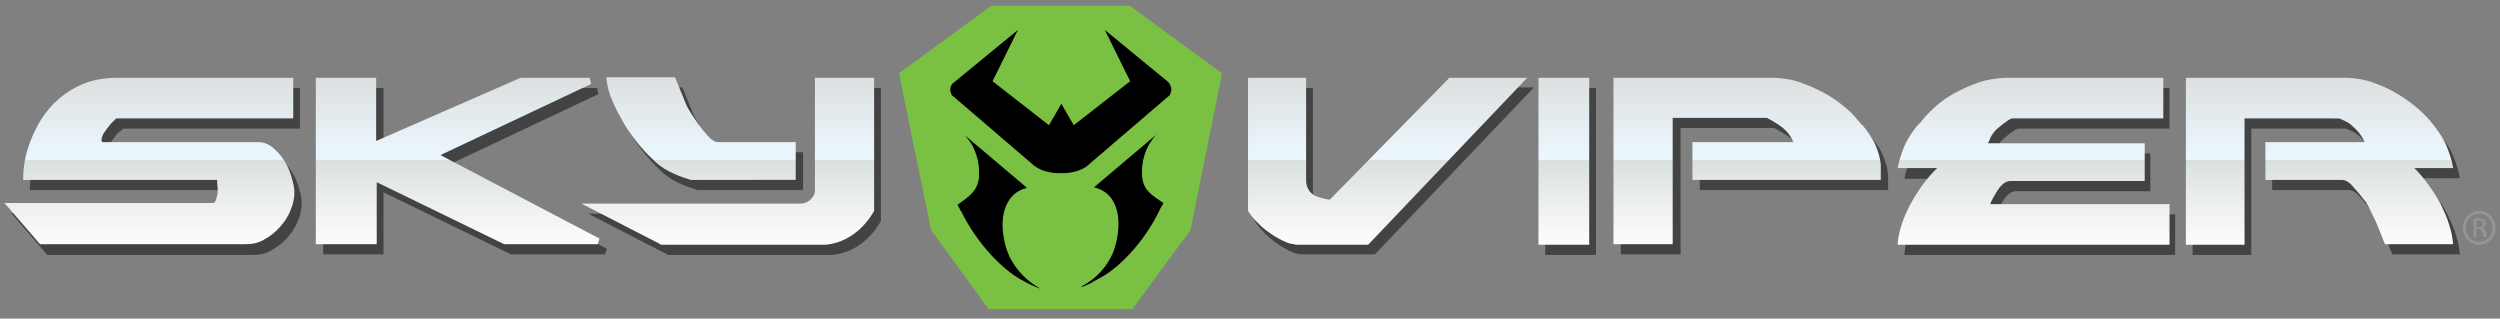 <?xml version="1.0" encoding="utf-8"?>
<!-- Generator: Adobe Illustrator 20.0.0, SVG Export Plug-In . SVG Version: 6.00 Build 0)  -->
<svg version="1.1" id="Layer_1" xmlns="http://www.w3.org/2000/svg" xmlns:xlink="http://www.w3.org/1999/xlink" x="0px" y="0px"
	 viewBox="0 0 443.3 56.5" style="enable-background:new 0 0 443.3 56.5;" xml:space="preserve">
<rect x="0" y="0" width="443.3" height="56.5" fill="#808080" stroke="none"/>
<style type="text/css">
	.st0{fill:#434343;}
	.st1{fill:url(#SVGID_1_);}
	.st2{fill:#7AC143;}
	.st3{fill:#79BD43;}
	.st4{fill:#939598;}
</style>
<g>
	<path class="st0" d="M424.2,45.1c-0.8-2-1.4-3.6-2-4.8c-0.6-1.2-1-2.1-1.3-2.5l0-0.1l-0.1,0c-0.2-0.2-0.4-0.4-0.6-0.7
		c-0.2-0.3-0.5-0.6-0.7-0.9c-0.5-0.6-1-1.1-1.4-1.6c-0.5-0.5-1.1-0.8-1.6-0.8h-13.6V27h17.6l-0.3-0.6c-0.4-0.7-0.9-1.4-1.6-2
		c-0.5-0.5-1-0.9-1.5-1.1c-0.4-0.2-0.8-0.4-1.1-0.5l-0.1,0l-0.1,0h-16.6v22.4h-10.4V15.6h28.8c1.5,0.1,2.9,0.3,4.3,0.8
		c1.4,0.5,2.8,1.1,4,1.8c1.2,0.7,2.4,1.5,3.5,2.4c1.1,0.9,2,1.8,2.7,2.6c1.4,1.7,2.5,3.3,3,4.7c0.5,1.2,0.9,2.5,1.1,3.7h-6.9
		l0.6,0.6c0.9,1,1.7,2,2.5,3.2c0.8,1.1,1.5,2.3,2,3.5c0.6,1.2,1,2.4,1.3,3.5c0.3,1,0.4,1.9,0.5,2.7H424.2z M337.7,45.1
		c0.1-1.8,0.7-3.9,1.8-6.2c1.2-2.4,2.7-4.7,4.6-6.6l0.6-0.6h-7c0.2-1.2,0.6-2.4,1.1-3.7c0.5-1.2,1.3-2.5,2.5-4V24l0.7-0.8
		c0.6-0.8,1.5-1.7,2.5-2.6c1-0.9,2.2-1.7,3.4-2.4c1.3-0.7,2.7-1.3,4.1-1.8c1.5-0.5,3-0.7,4.5-0.8h28.2v7.2H358l-0.1,0
		c-0.4,0.1-0.7,0.3-1.1,0.6c-0.4,0.2-0.8,0.6-1.4,1.1c-0.5,0.4-0.8,0.8-1,1.1c-0.2,0.3-0.4,0.6-0.6,1l-0.3,0.6h27.8v6.7h-23.8
		c-0.7,0-1.3,0.4-1.9,1.1c-0.5,0.7-1,1.5-1.5,2.5l-0.2,0.5h31.8v7.2H337.7z M287.4,45.1V15.6h28.8c1.4,0.1,2.9,0.3,4.3,0.8
		c1.4,0.5,2.8,1.1,4.1,1.8c1.3,0.7,2.5,1.5,3.6,2.4c1.1,0.9,2,1.8,2.6,2.6l0.7,0.8v-0.1c1.2,1.5,2,2.7,2.4,3.7
		c0.5,1.2,0.8,2.3,0.9,3.4l0,2.7h-33.4V27h17.9l-0.3-0.6c-0.5-1-1.3-1.8-2.2-2.4c-0.9-0.6-1.6-1-2.2-1.3l-0.1,0H298v22.4H287.4z
		 M274,45.1V15.6h9v29.6H274z M230.8,45.1c-0.6,0-1.3-0.2-2.1-0.6c-0.8-0.4-1.7-0.9-2.5-1.5c-0.8-0.6-1.6-1.3-2.3-2
		c-0.6-0.7-1.1-1.3-1.4-1.8V15.6h10.3V34c0.1,1,0.5,1.7,1,2.1c0.5,0.5,1.5,0.8,3,1.1l0.2,0l21.2-21.7h13.8l-28.2,29.6H230.8z
		 M118.3,45.1l-14-7.2h38.8c1.8,0,2.6-1.6,2.6-2.1V15.6h10.5v23.6c-0.5,0.9-3.2,5.5-8.6,6H118.3z M90.6,45.1L68,34.1v11H57.3V15.6
		h10.7v11.2l25.6-11.2h12.3l0.2,1.1L79.4,29.3l28.2,14.8l-0.3,1H90.6z M8.3,45.1l-6.3-7.3h36.9c0.5,0,0.6-0.6,0.7-0.9
		c0.1-0.4,0.2-0.8,0.2-1.1c0-0.3,0-0.9-0.1-1.7l0-0.4H5.3c0-2.3,0.4-4.5,1.2-6.6c0.8-2.2,1.9-4.2,3.3-5.9c1.4-1.7,3.2-3.1,5.2-4.1
		c2-1,4.3-1.5,6.8-1.5h31.4v7.2H21.9L21,23.5c-0.2,0.2-0.4,0.4-0.5,0.6l-0.4,0.5c-0.1,0.2-0.3,0.4-0.5,0.7c-0.3,0.6-0.4,0.9-0.4,1.2
		v0.2l0.1,0.2l0.2,0.2h27.5c0.9,0,1.8,0.3,2.6,0.9c0.8,0.7,1.5,1.4,2.1,2.4c0.6,0.9,1,1.9,1.3,2.9c0.3,1,0.5,1.9,0.5,2.6
		c0,1.1-0.2,2.2-0.7,3.3c-0.4,1.1-1.1,2.1-1.9,3c-0.8,0.9-1.7,1.6-2.8,2.2c-1,0.6-2.1,0.8-3.3,0.8H8.3z M123.7,33.7
		c-3-0.9-5.2-2-6.7-3.6c-1.1-1-2.1-2.1-3.1-3.4c-1-1.3-1.9-2.6-2.6-4c-0.8-1.3-1.4-2.7-1.9-4c-0.4-1.1-0.6-2.2-0.7-3.2H121
		c0.8,2,1.5,3.6,2,4.9c0.6,1.3,2.3,3.7,2.6,4c0.4,0.6,0.9,1.1,1.4,1.7c0.6,0.6,1.1,0.9,1.7,0.9h13.7v6.7H123.7z"/>
	<g>
		
			<linearGradient id="SVGID_1_" gradientUnits="userSpaceOnUse" x1="-402.101" y1="-112.009" x2="-402.101" y2="-79.979" gradientTransform="matrix(1 0 0 1 620.07 124.346)">
			<stop  offset="0" style="stop-color:#DBDDDD"/>
			<stop  offset="0.497" style="stop-color:#ECF8FE"/>
			<stop  offset="0.502" style="stop-color:#DAE1DD"/>
			<stop  offset="1" style="stop-color:#FFFFFF"/>
		</linearGradient>
		<path class="st1" d="M422.9,43.3c-0.8-2-1.4-3.6-2-4.8c-0.6-1.2-1-2.1-1.3-2.5l0-0.1l0,0c-0.2-0.2-0.4-0.4-0.6-0.7
			c-0.2-0.3-0.5-0.6-0.7-0.9c-0.5-0.6-1-1.1-1.4-1.6c-0.5-0.5-1.1-0.8-1.6-0.8h-13.6v-6.7h17.6l-0.3-0.6c-0.4-0.7-0.9-1.4-1.6-2
			c-0.5-0.5-1-0.9-1.5-1.1c-0.4-0.2-0.8-0.4-1.1-0.5l-0.1,0l-0.1,0H398v22.4h-10.4V13.8h28.8c1.5,0.1,2.9,0.3,4.3,0.8
			c1.4,0.5,2.8,1.1,4,1.8c1.2,0.7,2.4,1.5,3.5,2.4c1.1,0.9,2,1.8,2.7,2.6c1.4,1.7,2.5,3.3,3,4.7c0.5,1.2,0.9,2.5,1.1,3.7h-6.9
			l0.6,0.6c0.9,1,1.7,2,2.5,3.2c0.8,1.1,1.5,2.3,2,3.5c0.6,1.2,1,2.4,1.3,3.5c0.3,1,0.4,1.9,0.5,2.7H422.9z M336.5,43.3
			c0.1-1.8,0.7-3.9,1.8-6.2c1.2-2.4,2.7-4.7,4.6-6.7l0.6-0.6h-7c0.2-1.2,0.6-2.4,1.1-3.7c0.5-1.2,1.3-2.5,2.5-4v0.1l0.7-0.8
			c0.6-0.8,1.5-1.7,2.5-2.6c1-0.9,2.2-1.7,3.5-2.4c1.3-0.7,2.7-1.3,4.1-1.8c1.5-0.5,3-0.7,4.5-0.8h28.2v7.2h-26.7l-0.1,0
			c-0.4,0.1-0.7,0.3-1.1,0.6c-0.4,0.3-0.8,0.6-1.4,1.1c-0.5,0.4-0.8,0.8-1,1.1c-0.2,0.3-0.4,0.6-0.5,1l-0.3,0.6h27.8v6.7h-23.8
			c-0.7,0-1.3,0.4-1.9,1.1c-0.5,0.7-1,1.5-1.5,2.5l-0.2,0.5h31.8v7.2H336.5z M286.1,43.3V13.8h28.8c1.4,0.1,2.9,0.3,4.3,0.8
			c1.4,0.5,2.8,1.1,4.1,1.8c1.3,0.7,2.5,1.5,3.6,2.4c1.1,0.9,2,1.8,2.6,2.6l0.7,0.8v-0.1c1.2,1.5,2,2.7,2.4,3.7
			c0.5,1.2,0.8,2.3,0.9,3.4l0,2.7h-33.4v-6.7h17.9l-0.3-0.6c-0.5-1-1.3-1.8-2.2-2.4c-0.9-0.6-1.6-1-2.2-1.3l-0.1,0h-16.6v22.4H286.1
			z M272.8,43.3V13.8h9v29.6H272.8z M229.6,43.3c-0.6,0-1.3-0.2-2.1-0.6c-0.8-0.4-1.7-0.9-2.5-1.5c-0.9-0.6-1.6-1.3-2.3-2
			c-0.6-0.7-1.1-1.3-1.4-1.8V13.8h10.3v18.4c0.1,1,0.5,1.7,1,2.1c0.5,0.5,1.5,0.8,3,1.1l0.2,0L257,13.8h13.8l-28.2,29.6H229.6z
			 M117.1,43.3l-14-7.2h38.8c1.8,0,2.6-1.6,2.6-2.1V13.8l10.5,0v23.6c-0.5,0.9-3.2,5.5-8.6,6H117.1z M89.4,43.3l-22.6-11v11H56V13.8
			h10.7v11.2l25.6-11.2h12.3l0.2,1.1L78.1,27.5l28.2,14.8l-0.3,1H89.4z M7.1,43.3L0.8,36h36.9c0.5,0,0.6-0.6,0.7-0.9
			c0.1-0.4,0.2-0.8,0.2-1.1c0-0.3,0-0.9-0.1-1.7l0-0.4H4.1c0-2.3,0.4-4.5,1.2-6.6c0.8-2.2,1.9-4.2,3.3-5.9c1.4-1.7,3.2-3.1,5.2-4.1
			c2-1,4.3-1.5,6.8-1.5h31.4v7.2H20.6l-0.8,0.8c-0.2,0.2-0.4,0.4-0.5,0.6l-0.4,0.5c-0.1,0.2-0.3,0.4-0.5,0.7
			c-0.3,0.6-0.4,0.9-0.4,1.2v0.2L18,25l0.2,0.2h27.5c1,0,1.8,0.3,2.6,0.9c0.8,0.7,1.5,1.4,2.1,2.4c0.6,0.9,1,1.9,1.3,2.9
			c0.3,1,0.5,1.9,0.5,2.6c0,1.1-0.2,2.2-0.7,3.3c-0.4,1.1-1.1,2.1-1.9,3c-0.8,0.9-1.7,1.6-2.8,2.2c-1,0.6-2.1,0.8-3.3,0.8H7.1z
			 M122.5,31.9c-3-0.9-5.2-2-6.7-3.6c-1.1-1-2.1-2.1-3.1-3.4c-1-1.3-1.9-2.6-2.6-4c-0.8-1.3-1.4-2.7-1.9-4c-0.4-1.1-0.6-2.2-0.7-3.2
			h12.2c0.8,2,1.5,3.6,2,4.9c0.6,1.3,2.3,3.7,2.6,4c0.4,0.6,0.9,1.1,1.4,1.7c0.6,0.6,1.1,0.9,1.7,0.9h13.7v6.7H122.5z"/>
	</g>
	<polygon class="st2" points="200.3,1 175.8,1 159.4,13 165.1,40.8 175.3,54.8 200.8,54.8 211.1,40.8 216.7,13 	"/>
	<path class="st3" d="M199.2,15.2C199.2,15.2,199.3,15.1,199.2,15.2L199.2,15.2L199.2,15.2z"/>
	<path class="st0" d="M199.2,16.3C199.2,16.2,199.3,16.2,199.2,16.3L199.2,16.3L199.2,16.3z"/>
	<path d="M207.7,15.9c0,0.3-0.1,0.5-0.2,0.8c0,0.1-0.1,0.1-0.1,0.2l0,0l-0.6,0.5l-14,12c-0.1,0.1-1.5,1.3-4.4,1.3h-0.3h-0.3
		c-2.9,0-4.2-1.2-4.4-1.3l-14-12l-0.6-0.5l0,0c0-0.1-0.1-0.1-0.1-0.2c-0.1-0.2-0.2-0.5-0.2-0.8c0-0.6,0.3-1.1,0.8-1.4l0,0l11.2-9.2
		c0,0-4.5,9.1-4.5,9.1c0,0,10,7.8,10,7.8c0,0,2.2-3.8,2.2-3.8c0,0,2.2,3.8,2.2,3.8c0,0,10-7.8,10-7.8c0,0-4.5-9.1-4.5-9.1l11.2,9.2
		l0,0C207.4,14.8,207.7,15.3,207.7,15.9z M178.7,44.8c-0.5-1.3-0.8-2.8-0.9-4.2c-0.2-3,0.8-5.9,3.4-7c0.3-0.1,0.6-0.2,0.9-0.3h0
		l-11-9.3c0.7,0.8,1.3,1.6,1.7,2.6c0.5,1.2,0.8,2.4,0.8,3.8c0,0.2,0,0.3,0,0.5c0,0,0,0.1,0,0.1c0,0.2,0,0.3,0,0.5c0,0,0,0,0,0
		c-0.3,2.4-1.7,3.3-3.8,4.8c0.1,0.3,0.3,0.5,0.4,0.8c0,0,0.1,0.3,0.2,0.3l0,0c3,6.1,7.5,10.4,10.5,12.1c0.3,0.2,0.6,0.3,0.9,0.5
		c1.5,0.8,2.5,1.1,2.6,1.2l-0.2-0.2C181.8,49.7,179.7,47.3,178.7,44.8z M202.5,30.9c0,0,0-0.1,0-0.1c0-0.2,0-0.3,0-0.5
		c0-1.3,0.3-2.6,0.8-3.8c0.4-0.9,1-1.8,1.7-2.6l-11,9.3h0c0.3,0.1,0.6,0.2,0.9,0.3c2.7,1.1,3.6,4,3.4,7c-0.1,1.5-0.4,2.9-0.9,4.2
		c-1,2.5-3.1,4.8-5.5,6l-0.2,0.2c0.1,0,1.1-0.3,2.6-1.2c0.3-0.2,0.6-0.3,0.9-0.5c3-1.6,7.6-6,10.5-12.1c0,0,0,0,0,0
		c0,0,0.1-0.3,0.2-0.3c0.1-0.3,0.3-0.5,0.4-0.8C204.1,34.5,202.6,33.7,202.5,30.9z"/>
	<g>
		<path class="st4" d="M439.6,37.4c1.6,0,2.9,1.3,2.9,3c0,1.7-1.3,3-2.9,3c-1.6,0-2.9-1.3-2.9-3C436.7,38.7,438,37.4,439.6,37.4
			L439.6,37.4z M439.6,37.9c-1.3,0-2.4,1.1-2.4,2.5c0,1.4,1.1,2.5,2.4,2.5c1.3,0,2.4-1.1,2.4-2.5C442,39,440.9,37.9,439.6,37.9
			L439.6,37.9z M439.1,42.1h-0.5v-3.3c0.3,0,0.5-0.1,0.9-0.1c0.5,0,0.8,0.1,1,0.2c0.2,0.1,0.3,0.4,0.3,0.7c0,0.4-0.3,0.7-0.6,0.8v0
			c0.3,0.1,0.5,0.3,0.6,0.8c0.1,0.5,0.2,0.7,0.2,0.8h-0.6c-0.1-0.1-0.2-0.4-0.2-0.8c-0.1-0.4-0.3-0.6-0.7-0.6h-0.4V42.1z
			 M439.1,40.3h0.4c0.4,0,0.8-0.2,0.8-0.6c0-0.3-0.2-0.6-0.8-0.6c-0.2,0-0.3,0-0.4,0V40.3z"/>
	</g>
</g>
</svg>
